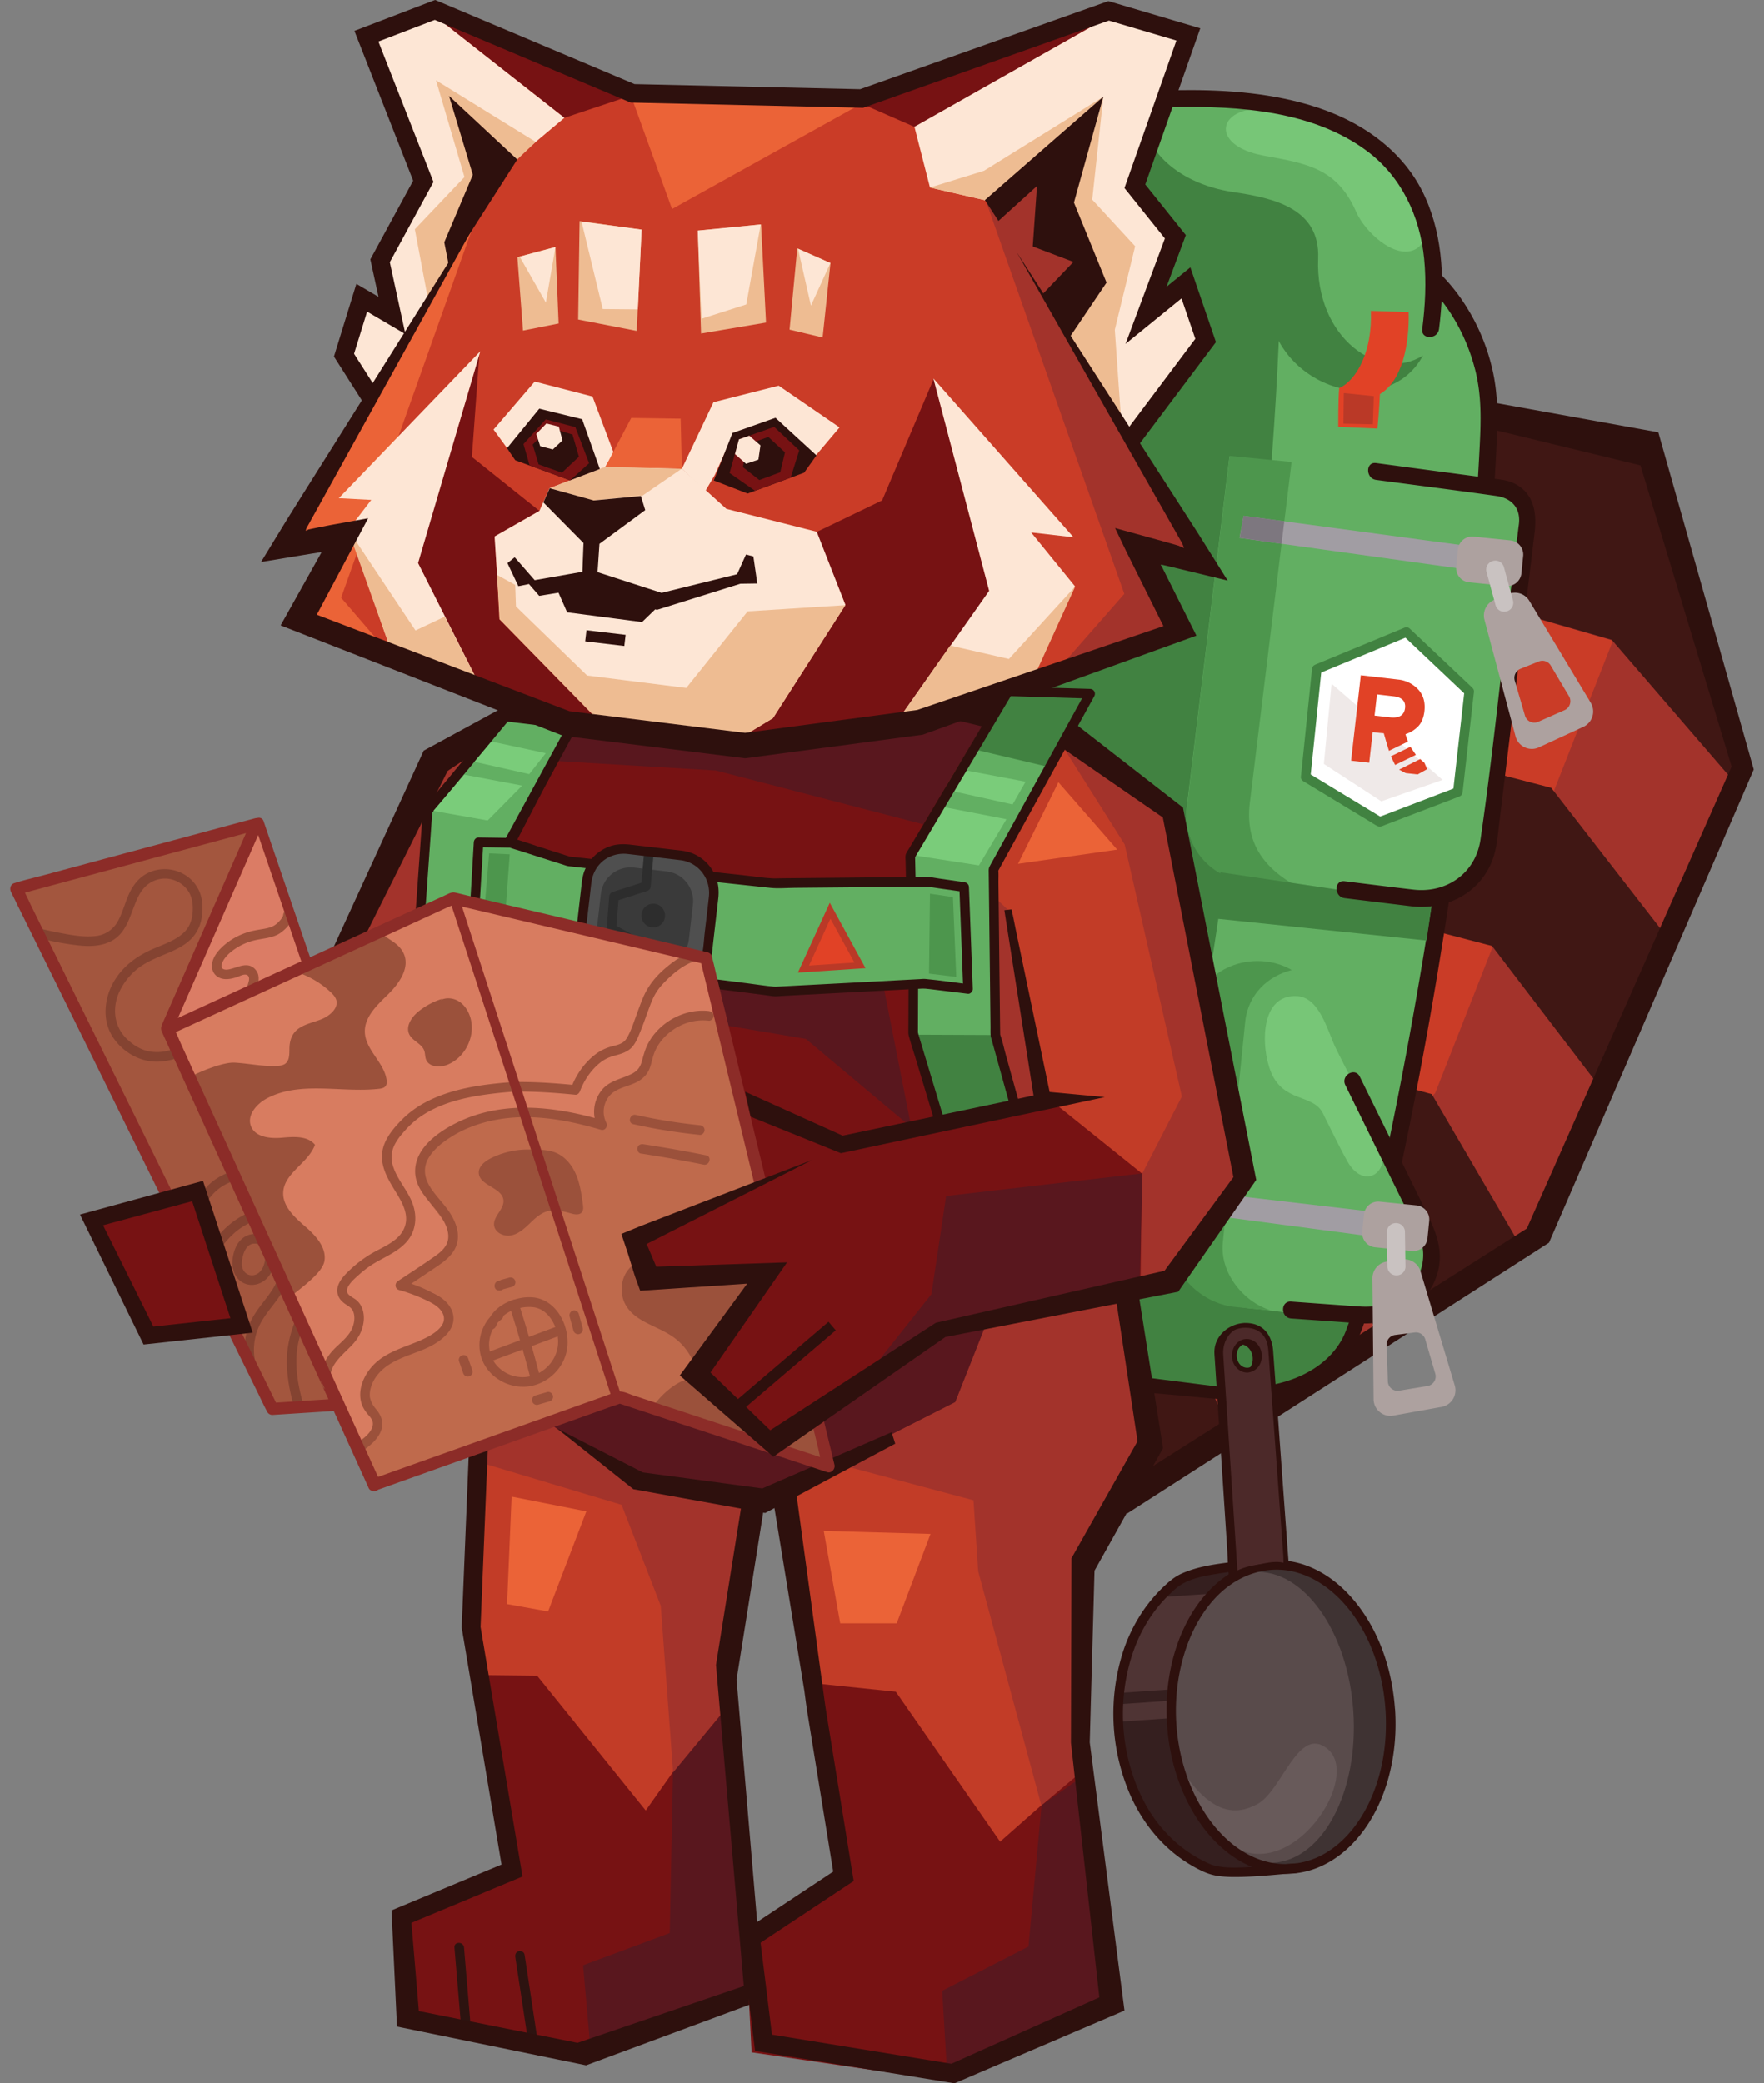 <svg xmlns="http://www.w3.org/2000/svg" width="72" height="85" fill="none"><rect width="100%" height="100%" fill="#808080" stroke="none"/><path fill="#A3332B" fill-rule="evenodd" d="m67.199 18.658 3.915 12.406-8.296 19.172-16.83 11.033-10.531-1.212.276-4.932 4.46.456 8.12-13.002.332-18.021 7.268-8.666L67.2 18.658Z" clip-rule="evenodd"/><path fill="#CA3C27" fill-rule="evenodd" d="M58.574 44.608 43.34 58.355l-7.904-.166.33-3.02 4.656.602 9.783-13.32 3.962-19.69 11.663 3.378-7.256 18.469Z" clip-rule="evenodd"/><path fill="#401714" fill-rule="evenodd" d="m67.227 18.588 3.918 12.653-.325.704-5.037-5.838-11.62-3.348-5.476 1.67 7.353-8.602 11.187 2.761ZM58.438 44.644l3.64 6.226-5.669 3.697-3.313-4.776-7.645-2.484 2.586-4.05 2.156-.867 8.245 2.254ZM48.2 53.876l2.032 4.644-4.486 2.627-2.263-2.897-3.223-2.687 2.787-4.397 5.154 2.71ZM40.03 58.352l-1.336 2.956-3.593-1.001.42-2.814.264-2.48 2.45.606 1.795 2.733ZM63.312 32.141l4.683 6.035-2.62 6.282-4.478-5.863-9.32-2.439-3.012 1.68.32-6.99 3.859-1.444 10.568 2.74Z" clip-rule="evenodd"/><path fill="#2E100D" d="m35.015 59.907 10.634.806 16.668-10.586 8.358-18.853-3.721-12.286-10.752-2.608-7.08 8.285-.641 18.626-8.098 12.737-4.771-.49.078-.768 4.301.442 7.729-12.159.643-18.685 7.563-8.85 11.758 2.122 3.895 13.755-8.356 19.31L46.01 61.75l-11.052-1.073.057-.77Z"/><path fill="#62AF62" d="M30.18 54.325s13.112 2.378 20.87 2.511c2.036.036 3.738-1.02 4.253-3 2.832-10.89 4.908-25.119 5.405-36.512.128-2.947-1.615-6.462-4.823-7.36-5.496-1.54-18.8-3.797-18.8-3.797l-6.906 48.158Z"/><path fill="#418241" d="M21.384 52.61s13.112 2.378 20.871 2.512c2.036.035 4.564-1.047 4.959-3.055 2.26-11.483 4.477-26.63 4.974-38.025.128-2.947-.596-5.063-3.804-5.962-5.496-1.54-20.096-3.629-20.096-3.629L21.383 52.61v.001Z"/><path fill="#2E100D" d="M21.23 53.074c1.607.283 3.216.552 4.825.818 3.576.59 7.155 1.153 10.741 1.67 3.69.53 7.389 1.036 11.102 1.353 1.474.126 3.128.383 4.583.046 1-.232 1.91-.788 2.525-1.619.713-.965.896-2.222 1.175-3.362 1.344-5.51 2.37-11.1 3.182-16.712.81-5.59 1.414-11.216 1.707-16.858.06-1.142.1-2.245-.166-3.367a8.323 8.323 0 0 0-1.347-2.963c-.636-.875-1.452-1.624-2.423-2.107-.629-.312-1.302-.486-1.98-.655-2.974-.746-5.993-1.328-9.001-1.92a869.752 869.752 0 0 0-10.77-2.037c-2.219-.407-4.438-.81-6.658-1.205l-.332-.059c-.165-.03-.392.044-.422.24l-.695 4.809c-.556 3.848-1.113 7.697-1.668 11.546L23.596 34.61l-1.75 12.113c-.281 1.945-.622 3.891-.845 5.844l-.011.083c-.063.434.596.62.66.183l.695-4.808 1.669-11.547 2.011-13.918 1.75-12.114.573-3.96.179-1.241c.028-.194.11-.446.093-.641-.002-.026.008-.057.011-.084l-.421.24c4.875.861 9.743 1.758 14.606 2.69 3.308.634 6.617 1.276 9.905 2.005 1.135.252 2.302.474 3.407.84 2.116.705 3.548 2.696 4.083 4.805.286 1.128.229 2.237.168 3.387-.07 1.336-.16 2.672-.264 4.006-.22 2.805-.508 5.605-.853 8.396a193.328 193.328 0 0 1-2.798 16.76c-.28 1.31-.576 2.615-.892 3.917-.266 1.096-.421 2.387-1.087 3.325-1.164 1.64-3.152 1.563-4.934 1.456-3.429-.206-6.846-.657-10.246-1.123a493.922 493.922 0 0 1-17.587-2.76l-.31-.055c-.431-.075-.616.587-.182.664h.004Z"/><path fill="#62AF62" d="M49.35 8.95c1.648.242 3.543.662 3.462 2.707-.188 4.72 5.466 6.451 5.787.481.159-2.945-1.595-6.537-4.823-7.36C43.49 2.155 44.373 8.22 49.35 8.95Z"/><path fill="#418241" d="M46.81 4.56c-.374 1.272 1.082 2.921 3.53 3.28 1.647.242 3.542.662 3.46 2.707-.13 3.254 2.518 5.087 4.28 3.957-1.52 2.83-6.5 1.262-6.344-2.636.081-2.045-1.088-2.44-2.736-2.68-3.213-.47-4.29-3.482-2.189-4.627V4.56Z"/><path fill="#62AF62" d="m57.852 36.729-7.142-.88a2.62 2.62 0 0 1-2.271-2.92l1.742-14.308 11.115 1.368c.664.082 1.137.69 1.056 1.357l-1.596 13.099a2.611 2.611 0 0 1-2.904 2.283Z"/><path fill="#4D964D" d="m50.771 35.947 2.124.192c-1.488-.83-2.062-1.925-1.882-3.397l1.703-13.893-2.526-.248-1.745 14.354a2.683 2.683 0 0 0 2.326 2.992Z"/><path fill="#62AF62" d="m50.101 53.11 5.35.547c2.013.206 3.49-1.697 2.676-3.448l-4.439-9.551c-1.099-2.365-4.659-1.834-4.918.718l-.945 9.082c-.139 1.368.819 2.503 2.276 2.651Z"/><path fill="#A19DA3" d="m50.59 21.948 11.304 1.571.002-.975-11.138-1.497-.167.901Z"/><path fill="#7D777F" d="m50.599 21.946 1.706.24.114-.919-1.662-.22-.158.9Z"/><path fill="#E14226" d="m54.62 17.417 1.6.07s.082-.87.101-1.407c.915-.54 1.205-2.038 1.173-3.344l-1.542-.05c.067 1.646-.58 2.828-1.292 3.152-.044.425-.04 1.58-.04 1.58Z"/><path fill="#418241" d="m49.623 37.477 8.6.895.222-1.506-8.633-1.278-.189 1.89ZM30.008 53.846c4.38.819 19.814 2.744 19.814 2.744 2.76.262 4.652-.865 5.159-2.424l.116-.305-3.748-.445c-1.553-.102-2.61-.681-3.169-1.503l-.054-7.485-3.679 9.15s-14.226-3.357-14.44.267Z"/><path fill="#2E100D" d="m54.877 36.643 2.692.328c1.351.165 2.68-.419 3.271-1.706.245-.534.283-1.117.353-1.693l.319-2.616.842-6.92c.094-.77.188-1.54.28-2.31.093-.77-.012-1.588-.818-1.995-.33-.167-.734-.182-1.097-.23a2958.612 2958.612 0 0 1-4.553-.607c-.436-.06-.432.629 0 .687 1.637.218 3.277.424 4.912.656.575.081.965.45.923 1.07-.006.089-.022.178-.032.266l-.233 1.914c-.436 3.585-.79 7.191-1.31 10.765-.202 1.384-1.392 2.199-2.74 2.043-.938-.108-1.873-.227-2.809-.342-.436-.053-.432.636 0 .689Z"/><path fill="#ADA19F" d="m62.097 23.387.07-.699a.583.583 0 0 0-.52-.64l-1.506-.152a.582.582 0 0 0-.636.522l-.07.7c-.032.32.2.606.52.639l1.506.153a.582.582 0 0 0 .636-.523ZM61.57 24.233l-.579.239a.691.691 0 0 0-.403.817l1.268 4.754c.11.413.563.627.95.45l1.816-.838a.691.691 0 0 0 .302-.985l-2.506-4.156a.685.685 0 0 0-.848-.281Zm.671 4.964-.417-1.428a.4.4 0 0 1 .233-.482l.75-.3a.395.395 0 0 1 .486.167l.744 1.25a.4.4 0 0 1-.181.57l-1.075.475a.396.396 0 0 1-.54-.252Z"/><path fill="#C9C2C1" d="m61.483 24.946.016-.004a.362.362 0 0 0 .252-.445l-.37-1.358a.36.36 0 0 0-.442-.253l-.016.005a.362.362 0 0 0-.252.444l.37 1.358a.36.36 0 0 0 .442.253Z"/><path fill="#4D964D" d="m47.796 50.438.912-9.006c.2-1.988 2.494-2.74 4.017-1.855-.966.243-1.789.979-1.905 2.133l-.912 9.005c-.119 1.18.794 2.384 1.947 2.751l-1.463-.14c-1.457-.15-2.734-1.521-2.595-2.89l-.001.002Z"/><path fill="#A19DA3" d="m48.72 49.494 9.515 1.256-.33-1.086-9.104-1.062-.08.892Z"/><path fill="#7D777F" d="m48.72 49.494 1.257.146.1-.905-1.29-.159-.067.918Z"/><path fill="#BA3927" d="m54.83 17.287 1.203.027.039-1.15-1.224-.125-.017 1.248Z"/><path fill="#fff" d="m57.503 25.902-3.76 1.455-.454 4.399 3.02 1.83 3.188-1.219.464-4.104-2.458-2.361Z"/><path fill="#418241" d="m57.35 25.599-3.212 1.329-.446.185c-.089.036-.134.093-.143.19l-.154 1.49-.243 2.362-.057.547c-.007.068.042.136.097.17l2.629 1.592c.127.076.252.162.383.232.13.07.24-.006.36-.052l1.644-.628c.448-.17.895-.342 1.344-.514.09-.034.133-.095.144-.19l.38-3.354.074-.654c.004-.03.01-.064.01-.095 0-.094-.059-.142-.119-.198l-1.29-1.219-1.21-1.143c-.182-.173-.46.104-.276.278l2.244 2.122.317.3-.057-.14-.406 3.591c-.02.171-.04.343-.058.514l.144-.19-2.796 1.07c-.131.05-.261.1-.392.148l.15.02-2.643-1.6-.379-.23.097.17c.05-.496.103-.993.154-1.49l.243-2.362c.019-.182.037-.365.057-.547l-.144.19c1.071-.443 2.14-.887 3.212-1.329l.446-.185c.097-.04.167-.13.137-.242-.026-.092-.143-.178-.241-.137v-.001Z"/><path fill="#EFE9E8" d="m54.033 31.168 2.345 1.525 2.502-.875-4.532-3.923-.315 3.273Z"/><path fill="#E14226" d="M57.467 30.255a3.3 3.3 0 0 1-.102-.301c.158-.049.302-.13.427-.236.194-.153.31-.387.345-.701.041-.365-.044-.662-.258-.892a1.292 1.292 0 0 0-.82-.4l-1.518-.175-.396 3.485.739.085.142-1.25.281.032.172.015c.046.164.15.524.213.716l.775-.378Zm-1.266-1.924.68.078c.342.04.496.199.466.476-.034.299-.242.426-.622.382l-.623-.071.099-.865ZM58.142 31.128l-.177-.16-.86.432.267.142.488.054.384-.213-.102-.255ZM57.566 30.47l-.797.386.172.354.848-.412-.223-.328Z"/><path fill="#77C677" d="M51.553 6.348c1.735.321 3.003.48 3.8 2.3.36.821 1.512 1.863 2.31 1.571 1.268-.464-.33-2.943-1.069-3.71-1.123-1.164-3.418-1.93-4.723-2.058-2.207-.216-2.563 1.48-.318 1.896Z"/><path fill="#2E100D" d="M58.733 13.428c.23-1.802.194-3.692-.562-5.374-.887-1.974-2.733-3.184-4.75-3.775-1.763-.517-3.63-.628-5.458-.596-.44.008-.44.696 0 .688 2.631-.045 5.637.157 7.832 1.795 1.406 1.049 2.16 2.663 2.331 4.39.095.956.044 1.92-.078 2.872-.056.438.629.433.685 0Z"/><path fill="#77C677" d="M56.326 46.567c-.044-.433-1.529-3.209-1.824-3.839-.326-.694-.652-2.039-1.565-2.086-1.529-.08-1.478 2.097-1.06 3.107.512 1.24 1.72.888 2.11 1.663.215.429.716 1.467 1.012 1.985.699 1.222 1.85.408 1.327-.83Z"/><path fill="#2E100D" d="M52.699 53.798c.909.064 1.819.127 2.728.194 1.405.104 2.8-.589 3.234-2.012.294-.964-.081-1.782-.493-2.621a6254.84 6254.84 0 0 0-2.669-5.431c-.194-.398-.785-.05-.59.346l2.304 4.69c.281.574.692 1.192.83 1.825.165.755-.139 1.533-.73 2.018-.53.436-1.17.545-1.837.5-.926-.063-1.852-.132-2.779-.199-.44-.031-.438.657 0 .689h.002Z"/><path fill="#ADA19F" d="m58.263 50.523.07-.7a.583.583 0 0 0-.52-.64l-1.506-.152a.582.582 0 0 0-.636.522l-.07.7c-.032.32.2.607.52.64l1.505.152a.582.582 0 0 0 .637-.522ZM57.228 51.389l-.62.086a.688.688 0 0 0-.592.69l.047 4.922c.003.428.389.748.807.672l1.968-.354a.69.69 0 0 0 .536-.88l-1.396-4.652a.687.687 0 0 0-.75-.485v.001Zm-.583 4.975-.05-1.486a.398.398 0 0 1 .347-.409l.8-.101a.396.396 0 0 1 .43.283l.408 1.397a.398.398 0 0 1-.316.505l-1.159.19a.398.398 0 0 1-.46-.379Z"/><path fill="#C9C2C1" d="M56.993 52.038h.017a.36.36 0 0 0 .354-.367l-.021-1.408a.36.36 0 0 0-.365-.356h-.017a.36.36 0 0 0-.354.368l.02 1.407c.004.2.167.36.366.356Z"/><path fill="#351F1F" d="M52.843 76.142c-.76.052-2.873.323-3.555.024-1.417-.621-2.515-1.744-3.159-3.42a8.08 8.08 0 0 1-.513-2.35 8.1 8.1 0 0 1 .154-2.232c.328-1.55 1.063-2.763 2.126-3.64.77-.635 2.995-.741 4-.81"/><path fill="#3F3333" d="M52.663 76.16c2.461-.169 4.269-3.08 4.037-6.503-.233-3.423-2.416-6.061-4.878-5.892-2.461.168-4.269 3.08-4.036 6.503.232 3.423 2.415 6.06 4.877 5.892Z"/><path fill="#594B4B" d="M51.977 76.002c2.022-.139 3.48-2.907 3.259-6.182-.223-3.276-2.042-5.819-4.063-5.68-2.022.138-3.481 2.906-3.26 6.182.223 3.275 2.042 5.818 4.064 5.68Z"/><path fill="#685A5A" d="M54.183 71.355c1.386 1.143-1.342 5.346-3.767 4.034-1.35-.731-1.671-1.483-2.188-3.175 1.239 1.844 2.225 1.864 3.1 1.389 1.01-.548 1.66-3.233 2.855-2.248Z"/><path fill="#4F3434" d="M47.407 65.162c-.774.82-1.318 1.863-1.587 3.136a7.634 7.634 0 0 0-.124.775l2.041-.14c.03-.263.07-.522.123-.774.27-1.273.814-2.317 1.588-3.136l-2.041.14ZM47.836 69.385l-2.205.151.048.711 2.205-.15-.048-.712Z"/><path fill="#2E100D" d="M52.889 76.025c-.544.039-1.085.1-1.629.134-.55.033-1.164.087-1.695-.044a1.551 1.551 0 0 1-.13-.04c-.008-.002-.037-.013-.003 0a9.553 9.553 0 0 1-.186-.085 5.975 5.975 0 0 1-.451-.241 5.337 5.337 0 0 1-.81-.587 5.82 5.82 0 0 1-1.292-1.66c-.81-1.539-1.048-3.395-.713-5.098.15-.76.41-1.499.809-2.165a5.742 5.742 0 0 1 1.005-1.248 3.01 3.01 0 0 1 .34-.289c.46-.313 1.068-.414 1.605-.5.61-.099 1.228-.147 1.845-.187l.356-.024c.25-.016.251-.41 0-.393-.603.041-1.208.079-1.808.154-.643.081-1.303.183-1.899.45-.28.124-.506.315-.728.525-.274.257-.52.541-.743.844a6.62 6.62 0 0 0-1.012 2.109 8.327 8.327 0 0 0 .332 5.442c.579 1.379 1.584 2.538 2.933 3.193.253.124.488.2.767.234.302.037.608.037.911.029.626-.016 1.249-.077 1.87-.132.108-.01.216-.019.323-.026.249-.018.25-.411 0-.394h.002Z"/><path fill="#2E100D" d="M56.548 69.746c.079 1.204-.08 2.438-.556 3.552-.391.914-1.004 1.773-1.864 2.292a3.166 3.166 0 0 1-2.61.316c-.935-.299-1.705-.999-2.251-1.8-1.346-1.972-1.625-4.693-.83-6.932.337-.947.901-1.867 1.72-2.468.736-.54 1.655-.788 2.557-.599.961.202 1.768.826 2.37 1.587.711.9 1.144 2.011 1.35 3.134.055.304.091.61.113.92.017.25.408.252.39 0-.088-1.274-.435-2.541-1.095-3.637-.552-.918-1.338-1.734-2.332-2.16a3.562 3.562 0 0 0-2.913.037c-.965.447-1.7 1.304-2.177 2.24-.57 1.118-.82 2.387-.806 3.636.015 1.298.307 2.603.907 3.757.502.968 1.247 1.857 2.216 2.378.886.476 1.936.597 2.891.26.994-.35 1.78-1.116 2.318-2.01.636-1.056.949-2.295 1.005-3.523.014-.326.01-.652-.011-.978-.017-.252-.408-.252-.392 0v-.002Z"/><path fill="#2E100D" d="M50.508 54.195c-.527.036-.92.554-.879 1.157l.58 8.8c.545-.275 1.534-.36 1.968-.156l-.642-8.775c-.042-.603-.501-1.063-1.027-1.027Zm.15 1.825c-.282.02-.529-.227-.55-.55-.022-.324.188-.602.471-.621.283-.02.53.227.55.55.022.323-.188.602-.47.62v.001Z"/><path fill="#4C2929" d="M50.804 54.12c-.526.037-.92.555-.878 1.157l.579 8.8c.545-.274 1.534-.36 1.968-.155l-.642-8.776c-.041-.603-.5-1.062-1.027-1.027v.001Zm.15 1.826c-.283.02-.53-.227-.551-.55-.021-.324.189-.602.471-.622.283-.02.53.227.551.55.022.324-.189.602-.471.62v.002Z"/><path fill="#2E100D" d="M50.78 53.982c-.65.037-1.242.547-1.214 1.234.004.103.014.207.02.309a13009.252 13009.252 0 0 0 .316 4.835l.175 2.669c.03.443.035.896.088 1.338l.001.02c.005.067.083.13.147.084.32-.228.719-.354 1.098-.442.198-.047.398-.081.6-.09.145-.008.312-.013.447.048.061.028.153-.003.147-.084l-.08-1.08-.182-2.49-.204-2.807-.149-2.035-.027-.376c-.038-.508-.278-.964-.798-1.095a1.425 1.425 0 0 0-.386-.039c-.13.004-.127.2 0 .197.258-.009.525.051.715.237.191.186.255.44.273.695l.025.334.14 1.917.2 2.741.184 2.52.062.851c.01.128-.004.286.03.41.002.006 0 .013 0 .019l.148-.085c-.344-.153-.783-.069-1.134.007-.415.09-.859.227-1.209.476l.147.084-.07-1.064-.163-2.49-.187-2.851-.142-2.186-.034-.509a1 1 0 0 1 .515-.965 1.14 1.14 0 0 1 .499-.142c.125-.007.126-.203 0-.197l.002.002Z"/><path fill="#2E100D" d="M50.93 55.807c-.421.022-.587-.558-.332-.843a.372.372 0 0 1 .47-.081c.171.101.253.31.234.503-.019.194-.161.402-.373.421-.124.01-.125.207 0 .197a.629.629 0 0 0 .55-.494.743.743 0 0 0-.23-.74.555.555 0 0 0-.704-.02c-.212.16-.305.464-.245.732.065.293.321.537.63.522.126-.007.126-.204 0-.197Z"/><path fill="#C23C27" fill-rule="evenodd" d="m44.246 63.959-.1 7.061.699 6.057-10.953-3.48-2.014-12.626-1.182.076-1.098 7.128.566 6.326-9.755-.268-1.165-7.764.424-11.823-1.394-1.54.537-2.553-5.226-4.101-1.356-3.22 5.748-12.05 4.45-3.023 9.085 2.414 7.892-1.588 3.367.607 5.326 3.454 2.785 15.052-3.016 4.211-1.689.338.766 6.258-2.697 5.054Z" clip-rule="evenodd"/><path fill="#771213" d="m19.462 68.343 1.463 7.948-4.585 1.957.394 4.022 7.087 1.484 6.893-2.443-1.043-12.126-3.314 4.684-4.433-5.499-2.462-.028Z"/><path fill="#2D1310" d="m18.55 79.458.22 2.603.031.372c.022.25.413.253.391 0l-.22-2.602-.031-.373c-.022-.25-.413-.252-.391 0ZM21.034 79.85l.441 2.9.062.409c.015.105.147.163.24.137.112-.03.153-.137.137-.242l-.44-2.9-.063-.409c-.015-.105-.147-.163-.24-.137-.112.03-.153.136-.137.241Z"/><path fill="#59171E" fill-rule="evenodd" d="m24.116 83.746-.316-3.563 3.538-1.315.13-6.557 2.094-2.504 1.1 11.42-6.546 2.52Z" clip-rule="evenodd"/><path fill="#A3332B" fill-rule="evenodd" d="m30.541 61.028-5.455-2.383-5.378-1.898-.036 2.944 5.7 1.708 1.598 4.12.505 6.796 2.082-2.52.984-8.767Z" clip-rule="evenodd"/><path fill="#EB6337" fill-rule="evenodd" d="m22.372 65.749 1.561-4.083-3.05-.602-.186 4.384 1.675.301Z" clip-rule="evenodd"/><path fill="#2E100D" d="m31.241 61.147-1.177 7.38 1.11 13.049-7.252 2.689-7.718-1.581-.222-4.74 4.489-1.87-1.626-9.671.49-11.999.767.058-.486 11.917 1.712 10.183-4.534 1.889.304 3.602 6.474 1.294 6.787-2.316-1.135-13.102 1.114-6.974.903.192Z"/><path fill="#771213" fill-rule="evenodd" d="m17.507 53.086 8.355 7.39 5.352.794 7.83-4.22 1.854-4.514-3.104-9.009.527-6.771.453-6.68-14.823-1.329-3.984 5.771.742 6.928-3.202 11.64Z" clip-rule="evenodd"/><path fill="#A3332B" fill-rule="evenodd" d="m17.896 50.161-4.744-3.965 6.176-.667-1.432 4.632Z" clip-rule="evenodd"/><path fill="#59171E" fill-rule="evenodd" d="m25.835 60.394-6.342-4.3 10.015 1.5 11.209-4.68-1.722 4.317-7.568 3.785-5.592-.622ZM20.903 40.367l-.039-1.178 9.802 1.335 5.428-.118 1.1 5.589-4.302-3.606-11.989-2.022ZM23.806 28.964l6.821 1.465 9.771-1.316-2.715 4.519-8.462-2.196-6.6-.392 1.185-2.08Z" clip-rule="evenodd"/><path fill="#EB6337" fill-rule="evenodd" d="m45.599 34.663-4.048.58 1.648-3.329 2.4 2.749ZM37.98 62.587l-1.381 3.646h-2.305l-.672-3.77 4.357.123Z" clip-rule="evenodd"/><path fill="#771213" d="m44.158 72.196 1.038 9.84-6.717 2.84-7.801-1.14-.22-4.317 4.152-3.022-1.465-7.727 3.418.353 4.258 6.118 3.337-2.945Z"/><path fill="#A3332B" fill-rule="evenodd" d="m43.994 72.417.062-8.737 2.634-4.716-.779-6.125-5.63 1.105-1.29 3.263-4.915 2.497 5.657 1.51.192 2.895 2.578 9.551 1.49-1.243Z" clip-rule="evenodd"/><path fill="#59171E" fill-rule="evenodd" d="m38.666 84.719 6.554-3.337-.968-8.95-1.74 1.224-.534 5.763-3.522 1.806.21 3.494Z" clip-rule="evenodd"/><path fill="#A3332B" fill-rule="evenodd" d="m14.07 39.444 5.727 4.305 1.106-2.577-.995-5.476 2.128-7.072-4.413 2.812-3.554 8.008ZM39.452 42.428l.945 2.933 2.16-.315-1.197-7.72-1.79-1.689-.118 6.791Z" clip-rule="evenodd"/><path fill="#2E100D" d="m18.124 50.959-5.208-4.247-1.456-3.367 5.836-12.72 4.608-2.507.422.644-4.054 2.691-5.965 11.916 1.238 2.862 5.063 4.128-.484.6ZM46.477 52.831l.992 6.259-2.796 4.995-.195 7.004 1.418 10.942L38.958 85l-8.138-1.322-.596-4.81 3.784-2.506-.58-3.572-.31-1.907-.155-.954c-.054-.317-.09-.637-.134-.955l-1.257-7.675.926-.402 1.09 7.99c.046.318.081.636.135.954l.154.951.31 1.905.657 4.049-3.8 2.518.465 3.748 7.322 1.19 6.04-2.71-1.16-10.387.022-7.528 2.696-4.772-.875-5.773.925-.2h-.002Z"/><path fill="#2E100D" d="m20.461 35.518.72 6.002L18.14 53.01l3.178 3.416-.698.657-3.54-3.805 3.13-11.827-.74-6.168 3.236-4.09-2.245 4.324ZM26.235 60.077l4.88.653 5.275-2.293.15.468-5.307 2.827-5.38-.97-3.114-2.476 3.496 1.79Z"/><path fill="#62AF62" d="m23.239 29.642-3.827 7.014.82 4.986-1.002 3.964-2.37-3.873.685-8.688 3.11-3.99 2.584.587Z"/><path fill="#2E100D" d="M23.225 29.465 22.3 31.16l-1.771 3.246c-.37.679-.753 1.353-1.112 2.037-.088.168 0 .425.03.604l.259 1.57.484 2.943.008.054v-.104l-.355 1.408-.568 2.246-.13.52.357-.048-.832-1.457-1.328-2.325-.307-.537.026.1.199-2.817c.105-1.496.21-2.991.317-4.488l.072-1.029-.058.139 1.08-1.302c.571-.69 1.142-1.377 1.712-2.067l.397-.478-.138.058 2.405.285.348.041c.104.013.195-.1.195-.197 0-.116-.09-.183-.195-.196l-2.3-.272c-.137-.016-.274-.038-.41-.049a.236.236 0 0 0-.208.085c-.177.2-.342.413-.513.62-.62.745-1.238 1.493-1.857 2.239l-.67.808c-.04.048-.082.095-.12.144-.05.063-.058.122-.064.196l-.12 1.706-.21 2.97-.19 2.69-.052.754c-.009.12-.017.203.045.311l1.131 1.98 1.235 2.162.072.126c.083.144.316.117.358-.047l.41-1.627.581-2.299c.034-.13.079-.252.057-.386-.033-.212-.07-.423-.105-.634-.136-.836-.274-1.67-.411-2.506l-.191-1.16c-.034-.206-.059-.417-.103-.622l-.005-.03-.02.152 1.297-2.374a7818.238 7818.238 0 0 0 2.53-4.64c.122-.221-.216-.42-.337-.198Z"/><path fill="#4D964D" d="m20.191 41.574-.928 3.685-2.198-3.878 3.126.193Z"/><path fill="#7ACC7A" fill-rule="evenodd" d="m22.277 30.73-.674.854-2.238-.504.698-.826 2.214.476ZM21.313 32.052l-1.407 1.422-2.218-.39 1.262-1.478 2.363.446Z" clip-rule="evenodd"/><path fill="#CA3C27" fill-rule="evenodd" d="m42.449 27.927-5.344 1.652-6.284.898-7.647-1.082-11.078-3.98 1.687-3.494-2.256.346 3.36-5.988-.925-2.068.578-1.948 1.627 1.007-.745-2.883 1.856-3.05-2.112-5.875 2.6-1.087 8.178 3.497 9.566.097L45.27.412l3.24.965-2.2 6.224 1.657 2-1.223 3.22 1.685-1.3.788 2.433-3.11 3.954 3.087 5.197-2.737-.925 1.779 3.567-5.787 2.18Z" clip-rule="evenodd"/><path fill="#EB6337" fill-rule="evenodd" d="m19.259 9.375-7.61 12.707 2.379-.261-1.898 3.635 3.89 1.367-2.095-2.434L19.26 9.375Z" clip-rule="evenodd"/><path fill="#771213" fill-rule="evenodd" d="m38.11 15.453 2.27 8.665-3.75 5.409-5.8.924-.846-.21 1.566-.942 2.954-4.622-1.193-2.962 2.694-1.298 2.106-4.964ZM19.566 14.474l-2.52 8.495 2.586 5.117L23 29.529l1.695.135-4.309-4.397-.19-3.375 1.823-1.046-2.757-2.203.304-4.169Z" clip-rule="evenodd"/><path fill="#FDE6D5" fill-rule="evenodd" d="m27.84 19.128 1.807 1.634 3.69.934 1.168 2.98-2.957 4.62-1.46.871-5.444-.618-4.236-4.307-.22-3.354 1.83-1.043.41-.92 2.303-.898 3.109.101ZM40.373 24.106l-3.815 5.404 1.015-.042 4.46-1.529 1.84-4.021-1.786-2.194 1.73.198-5.72-6.479 2.276 8.663ZM17.067 22.975l2.65 5.258-3.694-1.522-1.784-5.117.916-1.197-1.325-.07 5.776-5.994-2.54 8.642Z" clip-rule="evenodd"/><path fill="#EEBC92" fill-rule="evenodd" d="m28.011 28.068 2.506-3.125 3.99-.252-2.96 4.612-1.544.94-5.378-.646-4.237-4.33-.094-1.806.736.402.03.88 2.904 2.818 4.047.507ZM36.517 29.571l2.266-3.232 2.396.547 2.706-2.957-1.745 3.833-4.676 1.727-.947.082ZM19.675 28.143l-1.519-2.984-1.196.564-2.77-4.149 1.855 5.199 3.63 1.37ZM28.615 13.61l-.135-4.196 2.584-.254.203 4.003-2.652.447ZM33.897 10.735l-1.356-.6-.315 3.316 1.35.321.321-3.037Z" clip-rule="evenodd"/><path fill="#EB6337" fill-rule="evenodd" d="m27.429 8.531 7.994-4.441-9.696-.26L27.43 8.53Z" clip-rule="evenodd"/><path fill="#FDE6D5" fill-rule="evenodd" d="m31.05 9.16-2.57.25.153 3.597 1.827-.583.59-3.264ZM33.893 10.734l-1.32-.583.526 2.322.794-1.739Z" clip-rule="evenodd"/><path fill="#EEBC92" fill-rule="evenodd" d="m25.988 13.503.2-4.132-2.53-.348-.059 4.016 2.39.464ZM21.118 10.495l1.554-.414.13 3.12-1.454.289-.23-2.995Z" clip-rule="evenodd"/><path fill="#FDE6D5" fill-rule="evenodd" d="m23.738 9.046 2.451.325-.155 3.253-1.431-.013-.865-3.565ZM21.211 10.472l1.462-.391-.392 2.267-1.07-1.876Z" clip-rule="evenodd"/><path fill="#A3332B" fill-rule="evenodd" d="m40.757 8.96 1.615-1.461-.183 2.54 1.692.634-1.298 1.379 6.573 10.881-2.71-.682 1.79 3.578-5.338 1.81 2.991-3.409-5.657-16.053.525.783Z" clip-rule="evenodd"/><path fill="#FDE6D5" fill-rule="evenodd" d="m23.582 17.092.68 2.116.444-.16.343-.568-.864-2.301-2.358-.609-1.681 1.957.63.863 1.233-1.684 1.573.386Z" clip-rule="evenodd"/><path fill="#EB6337" fill-rule="evenodd" d="m27.832 19.117-.05-2.034-2.017-.03-1.064 2.016 3.131.048Z" clip-rule="evenodd"/><path fill="#FDE6D5" fill-rule="evenodd" d="m29.939 17.69-.765 1.692-.384.653-.957-.91 1.289-2.713 2.661-.675 2.484 1.703-.966 1.142-1.414-1.237-1.948.345Z" clip-rule="evenodd"/><path fill="#EEBC92" fill-rule="evenodd" d="m24.192 20.424 2.03-.2 1.604-1.099-3.127-.072-2.255.86 1.748.51Z" clip-rule="evenodd"/><path fill="#FDE6D5" fill-rule="evenodd" d="m37.957 7.651-.647-2.526L45.434.588l3.032.949-2.354 6.052 1.906 1.998-1.314 3.431 1.679-1.443.86 2.455-2.95 3.885-2.715-4.113 1.45-2.243-1.462-3.269 1.423-4.276-4.784 4.156-2.248-.519Z" clip-rule="evenodd"/><path fill="#EEBC92" fill-rule="evenodd" d="m45.03 3.95-4.809 4.225-2.27-.519 2.211-.685L45.03 3.95Zm.74 13.344-2.56-4.312L45 11.515l-1.24-3.168 1.274-4.399-.455 4.2 1.752 1.9-.83 3.409.269 3.838-.001-.001Z" clip-rule="evenodd"/><path fill="#771213" fill-rule="evenodd" d="M37.32 5.177 35.04 4.18 45.524.537l-8.204 4.64ZM23.037 4.811l2.627-.878L17.46.436l5.577 4.375Z" clip-rule="evenodd"/><path fill="#FDE6D5" fill-rule="evenodd" d="m17.578.519-2.621.962 2.286 5.94-1.727 3.222.722 2.464-1.5-.938-.757 2.314 1.167 1.728 3.276-5.48 2.489-4.14 2.124-1.78L17.577.52Z" clip-rule="evenodd"/><path fill="#EEBC92" fill-rule="evenodd" d="m17.465 12.17 3.396-5.424 1.007-.953-4.07-2.513 1.161 3.946-2.026 2.13.532 2.815Z" clip-rule="evenodd"/><path fill="#2E100D" fill-rule="evenodd" d="m40.2 8.166 4.834-4.222-1.2 4.323 1.33 3.265-1.545 2.29-1.053-1.831 1.246-1.303-1.66-.63.173-2.466-1.573 1.425-.552-.851ZM21.114 6.511l-2.785-2.595.971 3.218-1.165 2.753.191.976 2.788-4.352ZM23.266 19.6l-2.233-.82-.338-.492 1.317-1.612 1.75.43.722 2.03-1.218.464Z" clip-rule="evenodd"/><path fill="#771213" fill-rule="evenodd" d="m22.279 17.112 1.206.316.56 1.473-.773.699-1.654-.61-.25-.87.91-1.008Z" clip-rule="evenodd"/><path fill="#2E100D" fill-rule="evenodd" d="m22.43 17.448.938.283.263.905-.696.651-.95-.338-.242-.809.687-.692Z" clip-rule="evenodd"/><path fill="#FDE6D5" fill-rule="evenodd" d="m22.303 17.28.505.127.152.562-.395.37-.516-.135-.16-.498.414-.425Z" clip-rule="evenodd"/><path fill="#2E100D" fill-rule="evenodd" d="m47.403 23.084 1.429 2.85-11.166 4.04-7.252.963-7.423-.914-11.536-4.506 1.67-2.983v-.005l-.05.005-.109.017-.23.036-.427.07-1.653.273 1.042-1.705.59-.943 1.115-1.772 2.23-3.546 4.46-7.091L16.03 15.2l-2.03 3.665-1.015 1.832-.255.458-.127.23-.063.113-.016.029c-.005.009-.013.021-.01.02l-.005.01a.29.29 0 0 0-.024.098.486.486 0 0 0 .09-.042l.01-.008.204-.043.109-.022.167-.034.435-.085 1.528-.275-2.096 3.934 10.309 3.936 7.17.884 7.024-.933 10.051-3.421-1.53-3.074-.444-.927 1.377.379.668.184.388.11.165.049.02.01.053.024c.039.017.087.037.144.058a1.86 1.86 0 0 0-.058-.147l-.023-.05-.006-.012-.003-.007-.002-.003-.006-.012-.058-.1-.23-.406-.921-1.62-1.842-3.238-3.683-6.478 4.04 6.26 2.019 3.13 1.01 1.566.252.39.166.262.22.35.906 1.444-2.39-.579-.176-.04-.087-.02-.04-.008h-.003a.08.08 0 0 0-.025.004c-.013.003-.016.01-.01.018.011.012.02.02.027.023l-.002-.003Z" clip-rule="evenodd"/><path fill="#2E100D" d="m45.877 17.698 2.91-3.873-.564-1.648-2.283 1.855 1.605-4.3-1.65-2.058 2.12-6.017L45.26.842l-10.032 3.56-9.485-.214L17.748.814l-2.302.884 2.248 5.728-1.782 3.274.637 2.934-1.564-.918-.532 1.72 1.03 1.616-.634.408-1.217-1.911.915-2.965.903.529-.333-1.528 1.748-3.21-2.398-6.112L17.762 0l8.14 3.435 9.205.207L45.239.047l3.75 1.11-2.244 6.372L48.4 9.595l-.786 2.105.971-.79 1.044 3.05-3.151 4.193-.6-.455ZM23.939 25.714l-.053.454 1.597.188.053-.454-1.597-.188Z"/><path fill="#2E100D" fill-rule="evenodd" d="m24.232 20.42 1.927-.182.177.576-1.868 1.375-.078 1.155 2.613.845 3.082-.759.364-.805.301.078.16 1.104-.69.01-3.407 1.066-2.768-.904-2.036.332-.418-.482-.433.087-.445-.94.296-.238.816.933 1.947-.341.045-1.174-1.639-1.656.26-.58 1.794.5Z" clip-rule="evenodd"/><path fill="#2E100D" d="m33.325 18.581-1.673-1.534-1.756.621-.761 1.937 1.38.533 2.306-.85.504-.707Z"/><path fill="#771213" d="m30.164 17.926 1.435-.507 1.022.957-.348 1.112-1.456.537-1.038-.726.385-1.373Z"/><path fill="#2E100D" d="m32.04 18.457-.194.814-.853.316-.671-.527.162-.917.878-.314.677.628Z"/><path fill="#FDE6D5" d="m30.956 18.754-.506.17-.451-.398.163-.599.422-.149.455.394-.083.582Z"/><path fill="#2E100D" d="m22.715 23.996 1.774-.34 2.66.815-.943.91-3.057-.398-.434-.987Z"/><path fill="#62AF62" d="m44.331 28.555-3.78 6.757.039 7.222.662 2.6-2.905.569-1.076-3.64-.118-7.3 4.057-6.534 3.121.326Z"/><path fill="#62AF62" d="m39.223 36.24-1.98-.34-5.414.183-8.551-.923-2.49-.81-1.206.033-.246 3.882 1.031.048 2.359 1.004 8.87 1.085 6.17-.393 1.743.315-.286-4.083Z"/><path fill="#2E100D" d="m39.405 35.999-1.062-.154c-.186-.026-.374-.07-.563-.068l-1.933.017c-.941.01-1.883.018-2.825.027l-1.055.01c-.149 0-.3.01-.449.004-.366-.018-.735-.08-1.1-.118l-2.581-.277c-.929-.099-1.86-.2-2.788-.298l-1.723-.185c-.035-.004-.076-.013-.11-.012.047-.002.062.014.017-.004-.045-.018-.096-.03-.144-.046l-1.216-.39c-.318-.102-.637-.222-.96-.306-.094-.025-.2-.015-.296-.016l-.687-.01-.394-.006c-.11-.002-.19.092-.196.197l-.2 3.389-.028.476c-.007.11.095.191.195.197l1.068.06-.099-.027 1.96.86c.164.071.347.184.525.208l.411.052 2.014.256 2.768.35 2.479.314.818.105c.12.014.243.04.363.046.098.005.198-.01.296-.014l.93-.05c.907-.046 1.813-.094 2.72-.142l2.03-.106c.124-.007.227.001.352.017l1.273.155.294.037c.098.012.2-.1.196-.197l-.137-3.647-.02-.515c-.01-.252-.4-.253-.391 0 .046 1.217.09 2.432.137 3.648l.02.514.195-.197c-.577-.07-1.154-.157-1.733-.211-.08-.008-.16.003-.24.007l-.71.037-2.267.12-2.187.114-.627.033c-.052.002-.103.008-.155.002-.35-.03-.7-.088-1.049-.132l-2.079-.264-2.421-.306-2.11-.268-1.134-.143-.054-.007.099.026-1.396-.612-.804-.353-.165-.073c-.083-.035-.172-.032-.261-.037l-.91-.051.195.196.2-3.388.029-.477-.196.197 1.09.016c.066 0 .134.007.198.003.05-.003-.07-.023-.003.003.12.047.249.08.372.119l1.311.42.512.163c.066.022.13.045.2.054.417.05.835.09 1.253.135l2.64.283 2.753.295 1.588.17c.32.034.655.002.977-.001l2.699-.025 2.366-.021.28-.003c.023 0 .047.002.07 0 .05-.006-.053-.011-.027-.006.379.062.76.11 1.14.165l.345.05c.104.015.21-.025.24-.138.026-.092-.031-.227-.137-.241l.004-.005Z"/><path fill="#4F4F4F" d="m25.072 39.932 2.198.257a1.504 1.504 0 0 0 1.666-1.325l.266-2.293a1.508 1.508 0 0 0-1.318-1.675l-2.198-.258a1.504 1.504 0 0 0-1.666 1.325l-.266 2.294a1.508 1.508 0 0 0 1.318 1.675Z"/><path fill="#3A3A3A" d="m25.431 39.232 1.34.157a1.218 1.218 0 0 0 1.349-1.073l.163-1.407c.078-.67-.4-1.278-1.067-1.356l-1.34-.157a1.218 1.218 0 0 0-1.35 1.073l-.162 1.407c-.078.67.4 1.278 1.067 1.356Z"/><path fill="#2D2D2D" d="m26.285 34.853-.118 1.309.144-.19-1.302.419a.204.204 0 0 0-.143.19l-.104 1.308c-.005.066.04.14.097.17l1.314.707-.096-.17c-.044.48-.088.96-.13 1.44-.01.105.096.196.195.196.113 0 .186-.09.196-.197l.13-1.439c.006-.065-.041-.14-.097-.17l-1.314-.707.096.17.104-1.308-.144.19 1.302-.42c.089-.028.136-.099.144-.19l.117-1.308c.01-.106-.097-.196-.196-.196-.113 0-.185.09-.195.196Z"/><path fill="#2D2D2D" d="M26.662 37.837a.482.482 0 0 0 .482-.483.482.482 0 0 0-.482-.484.482.482 0 0 0-.48.484c0 .267.215.483.48.483Z"/><path fill="#2E100D" d="m25.002 40.135 1.503.176c.223.026.445.053.668.078a1.7 1.7 0 0 0 1.1-.246c.408-.258.701-.688.774-1.168.029-.183.045-.37.066-.553l.203-1.753c.039-.33.008-.65-.126-.957a1.711 1.711 0 0 0-1.028-.933c-.21-.07-.438-.084-.657-.11l-.937-.11-.831-.097c-.303-.035-.603-.028-.892.085-.45.176-.807.525-.986.978-.088.223-.108.46-.136.696l-.21 1.823c-.03.25-.05.49 0 .742.091.464.391.878.793 1.12.214.128.448.197.695.229.104.013.195-.1.195-.197 0-.117-.09-.183-.195-.197a1.32 1.32 0 0 1-.977-.68c-.146-.27-.174-.561-.14-.861l.19-1.636c.023-.193.041-.386.068-.578.047-.349.225-.672.505-.887a1.36 1.36 0 0 1 .984-.256c.193.021.386.045.578.067.524.061 1.047.12 1.57.184.736.092 1.235.754 1.156 1.488-.053.49-.113.978-.17 1.466-.057.49-.047 1.064-.37 1.467a1.32 1.32 0 0 1-1.093.492c-.165-.008-.33-.036-.493-.054l-1.68-.197-.128-.015c-.105-.012-.196.1-.196.197 0 .117.09.184.196.197Z"/><path fill="#4D964D" d="m38.895 36.6.136 3.258-1.112-.136.039-3.26.937.138Z"/><path fill="#BA3927" d="m35.326 39.5-1.458-2.669-1.302 2.852 2.76-.182Z"/><path fill="#E14226" d="m34.874 39.272-.979-1.792-.874 1.915 1.853-.123Z"/><path fill="#4D964D" d="m20.806 34.855-.215 2.906-.867-.055.242-2.89.84.04Z"/><path fill="#418241" d="m40.628 42.23.84 2.895-3.113.59-1.053-3.498 3.326.014Z"/><path fill="#7ACC7A" fill-rule="evenodd" d="m41.078 33.424-1.123 1.883-2.664-.412 1.12-1.989 2.667.518ZM41.86 31.893l-.53.928-2.45-.543.52-.85 2.46.465Z" clip-rule="evenodd"/><path fill="#418241" fill-rule="evenodd" d="m44.53 28.249-1.648 3.062-3.112-.736 1.278-2.19 3.482-.136Z" clip-rule="evenodd"/><path fill="#2E100D" d="m37.37 35.863-.021-.944-.026.1 1.355-2.28 2.145-3.607.493-.83-.169.097 2.937.089.409.012-.17-.296-.468.851-1.091 1.984-1.25 2.272-.925 1.681c-.066.118-.133.235-.196.355-.046.088-.038.169-.037.265l.02 1.732.03 2.571.022 1.99c0 .11-.004.222.004.332.004.064.027.126.043.187l.114.408.612 2.208.045.162c.068.244.445.14.378-.104l-.56-2.02c-.08-.286-.142-.586-.241-.866-.018-.05.005.014 0 .023.005-.01 0-.031 0-.042 0-.074-.002-.147-.003-.221l-.025-2.126-.031-2.773-.012-1.047c-.002-.175.01-.358-.006-.533v-.024l-.026.1 1.331-2.42 2.123-3.858.49-.888a.199.199 0 0 0-.17-.296l-2.937-.088-.409-.012a.198.198 0 0 0-.169.098l-.494.83c-.38.64-.76 1.28-1.142 1.92l-1.282 2.155-.914 1.538c-.053.09-.114.177-.16.27-.048.093-.026.225-.024.328l.012.596.003.121c.006.253.397.254.392 0ZM38.514 45.611l-.684-2.267-.343-1.135c-.005-.018-.011-.074-.026-.086-.017-.014-.006.063.006.042.006-.012 0-.043 0-.057l.002-.583.005-1.341c0-.253-.39-.254-.391 0l-.004 1.152c0 .23-.002.457-.003.686 0 .079-.005.155.015.231.088.332.199.658.298.986l.463 1.538.284.94c.073.242.45.14.377-.103l.001-.002Z"/><path fill="#2E100D" d="m42.213 44.88-1.219-7.745.292-.033 1.599 7.663-.672.115Z"/><path fill="#A3332B" fill-rule="evenodd" d="m46.62 47.886-.117 4.45 1.349-.124 3.321-4.166-3.247-14.835-4.477-2.644 2.455 3.887 2.334 10.285-1.618 3.147Z" clip-rule="evenodd"/><path fill="#A3563E" d="m13.911 57.368-2.762.247L.768 36.235l9.606-2.612-3.391 8.209 6.928 15.536Z"/><path fill="#844331" d="M8.655 52.06c.01-.279.097-.604.218-.853.145-.296.303-.511.526-.736.223-.225.4-.36.673-.51a1.964 1.964 0 0 1 .61-.223l.043-.007c.036-.006-.038.002.02-.002.058-.004.111-.01.167-.008.028 0 .054.002.081.004.014 0 .027.003.04.004-.061-.006 0 0 .012.003.051.01.099.023.148.039.062.02-.009-.009.034.014.025.014.052.026.076.041.02.012.038.026.057.038-.025-.017 0 0 .024.022a.716.716 0 0 1 .053.055c.01.01.017.02.026.03.02.024-.02-.033.01.013.029.047.057.096.083.147.021.045-.015-.04.004.008l.015.043a1.483 1.483 0 0 1 .076.54 3.13 3.13 0 0 1-.064.575c-.089.449-.211.919-.453 1.301-.258.408-.598.758-.831 1.184-.304.556-.38 1.163-.28 1.786.016.105.146.163.24.138.111-.03.153-.137.137-.242a2.31 2.31 0 0 1 .268-1.53c.22-.388.526-.714.771-1.086.275-.415.417-.921.517-1.405.08-.39.124-.8.044-1.192-.116-.562-.556-.933-1.129-.923-.6.01-1.172.34-1.609.731-.494.443-.875 1.054-.972 1.72a2.717 2.717 0 0 0-.027.283c-.01.252.381.252.391 0l.001-.001Z"/><path fill="#844331" d="M9.903 51.309c.01-.05.022-.1.038-.149l.024-.067c.003-.01.02-.043 0-.002a.964.964 0 0 1 .077-.143c.009-.012.048-.058.01-.017l.04-.047.039-.038.021-.02c.013-.012.01-.02-.012.009.02-.026.065-.044.092-.058l.02-.01c.025-.013-.019.012-.018.008 0-.005.04-.015.044-.016a.334.334 0 0 1 .045-.012c.007 0 .014-.003.02-.004.044-.01-.008.007-.012.001.005.006.079-.003.09-.002.01 0 .063.006.024.001-.04-.005.018.004.028.007.015.004.03.008.043.013.009.003.059.023.024.008-.036-.015.014.008.022.012a.61.61 0 0 1 .044.025l.023.015c-.03-.02.013.012.02.018.026.022.047.049.07.074.017.019-.028-.042-.007-.008l.012.018c.01.014.019.029.027.043l.024.047c.003.005.009.015.01.021-.008-.045-.008-.02-.002-.003.012.036.023.071.031.108l.01.052a5.352 5.352 0 0 0 .002.035c.002.04.002.082 0 .122 0 .01-.01.091-.002.04l-.014.08c-.01.046-.021.092-.036.137-.006.02-.012.038-.02.056 0 .002-.019.047-.005.017l-.01.022a.99.99 0 0 1-.092.151c.028-.04-.002.002-.015.017-.024.025-.05.048-.076.073-.021.02.035-.024-.005.003l-.046.03-.047.025c-.042.021.028-.008 0 0-.033.011-.064.022-.098.03l-.02.004c-.03.008.02-.004.023-.003-.01-.004-.04.004-.05.004-.029.001-.058-.001-.087-.003-.037-.002.042.009.018.003a.21.21 0 0 0-.023-.004l-.038-.009-.043-.013c-.053-.017.032.018-.011-.004-.03-.016-.057-.034-.084-.05-.028-.017.017.01.015.012l-.023-.02a.733.733 0 0 1-.062-.061c.024.025-.015-.023-.021-.032a.442.442 0 0 1-.027-.047l-.01-.02c-.016-.032-.01-.007.003.006-.022-.021-.03-.088-.037-.118a1.546 1.546 0 0 1-.006-.03c-.003-.02-.02-.038 0 .002-.007-.015-.003-.05-.004-.066-.002-.047 0-.093.003-.14 0-.004.007-.052.002-.02-.004.031.002-.012.004-.02l.02-.093c.024-.1-.031-.219-.137-.242-.106-.024-.214.03-.24.137-.097.398-.03.845.326 1.092.3.208.7.157.973-.07.33-.27.456-.782.369-1.189a.853.853 0 0 0-.761-.686.787.787 0 0 0-.564.206c-.187.163-.293.408-.343.647-.021.1.03.218.137.242.098.023.218-.03.24-.137Z"/><path fill="#844331" d="M7.997 50.62c.023-.507.131-1.017.378-1.457.2-.356.471-.642.828-.832.157-.084.318-.142.515-.181.155-.03.352-.041.544-.024.061.006.063.006.107.014a2.411 2.411 0 0 1 .444.122c.164.063.37.179.533.299.846.616 1.298 1.763 1.386 2.795.039.46-.007.874-.152 1.31-.121.365-.291.686-.453 1.056a4.774 4.774 0 0 0-.384 1.312c-.077.609-.009 1.227.122 1.824a9.7 9.7 0 0 0 .148.574c.07.243.448.14.377-.104-.19-.657-.324-1.337-.282-2.024.014-.243.053-.474.117-.713a4.02 4.02 0 0 1 .153-.461l.026-.068.024-.058c.162-.384.357-.754.498-1.148.16-.447.23-.92.203-1.393-.065-1.137-.524-2.377-1.421-3.114-.685-.562-1.627-.81-2.47-.467-.93.38-1.454 1.303-1.59 2.27-.021.155-.036.31-.044.466-.011.253.38.253.391 0l.002.001ZM1.527 38.26c.527.134 1.063.238 1.604.303.446.054.913.059 1.33-.127.777-.345.855-1.218 1.204-1.891.18-.35.46-.6.85-.679.392-.08.798.063 1.07.36.265.29.31.666.276 1.044-.023.263-.12.521-.285.704-.345.386-.905.553-1.376.763-.655.292-1.223.723-1.579 1.363-.356.64-.449 1.49-.049 2.156.36.599 1.04 1.033 1.738 1.061.602.026 1.169-.223 1.722-.43.481-.178 1.012-.36 1.485-.15.13.058.25.14.357.237.187.168.465-.11.276-.278-.23-.206-.501-.366-.807-.418-.285-.05-.57-.02-.85.048-.566.14-1.087.425-1.659.55a1.81 1.81 0 0 1-.802.01c-.331-.078-.617-.268-.86-.504-.519-.506-.6-1.265-.299-1.913.173-.373.437-.705.76-.958.224-.175.483-.306.742-.423.497-.224 1.062-.395 1.449-.802.198-.209.333-.47.392-.752.076-.372.076-.802-.073-1.155-.356-.836-1.384-1.16-2.168-.728-.357.197-.587.535-.744.904-.145.343-.238.711-.422 1.036a1.164 1.164 0 0 1-.926.6c-.483.052-.984-.044-1.458-.134-.266-.05-.53-.11-.793-.176-.244-.062-.348.316-.103.38l-.002-.002Z"/><path fill="#DB7C65" d="m12.565 39.253-5.807 2.75 3.874-8.422 1.933 5.672Z"/><path fill="#BF6A4C" d="m15.29 60.596 9.977-3.48 8.603 2.67-4.992-20.657-10.26-2.483-11.71 5.346 8.382 18.604Z"/><path fill="#D87C60" d="M29.086 41.322c-.383.042-1.183.135-1.702.483-.314.21-.624.502-.833.823-.174.265-.207.722-.397.943-.308.355-.847.435-1.19.824-.405.458-.467.871-.596 1.426-.745-.241-1.867-.347-2.698-.437-1.193-.128-2.497.004-3.47.789-.825.664-1.297 1.742-.76 2.72.285.522.99 1.106.966 1.722-.034.872-1.419 1.303-1.935 1.862.56-.027 1.24.163 1.614.585.546.616.202 1.018-.306 1.425-1.043.838-3.373 1.307-2.492 3.097.181.37.325.33.112.756-.165.33-.492.614-.654.947-.338-.846-.675-1.692-.989-2.572-.386-1.08-1.084-1.864-1.631-2.876-.756-1.397-1.104-2.895-1.753-4.33-.706-1.564-1.438-3.118-2.154-4.671a13.682 13.682 0 0 1-.694-1.804c-.11-.373-.378-.855-.402-1.225 1.915-1.042 4.016-1.709 6.006-2.625 1.132-.522 2.225-1.124 3.363-1.625.695-.305 1.482-.594 2.125-.96.815.609 2.17.623 3.129.897 1.167.334 2.311.581 3.503.81 1.2.228 2.58.383 3.7.828.057.755.08 1.544.138 2.186v.002Z"/><path fill="#8C2C28" d="m13.606 57.08-2.173.139a30.53 30.53 0 0 1-.312.02l.21.121-.28-.57-.76-1.543-1.125-2.281-1.377-2.794-1.502-3.048-1.517-3.078a3907.656 3907.656 0 0 1-2.613-5.302L1.297 37c-.135-.275-.258-.56-.408-.827-.007-.012-.012-.024-.017-.035l-.146.36.977-.263 2.334-.628 2.837-.764 2.454-.66.808-.218c.125-.034.26-.057.381-.102l.018-.005-.276-.361-.876 1.998-1.685 3.84-1.074 2.447c-.045.103-.067.194-.019.305l.05.11.27.595a11675.71 11675.71 0 0 1 2.651 5.85l1.773 3.91 1.693 3.735 1.322 2.915.66 1.456.029.064c.055.12.229.15.334.088.124-.073.143-.215.088-.336l-.226-.5-.614-1.353-.911-2.01-1.106-2.44-1.218-2.686-1.223-2.7-1.146-2.529-.965-2.127-.697-1.538c-.11-.241-.208-.492-.33-.727a.437.437 0 0 1-.013-.03v.247l1.237-2.82c.656-1.498 1.313-2.994 1.97-4.491l.448-1.023c.083-.188-.053-.421-.275-.361l-.977.263-2.335.629-2.837.763-2.453.661c-.395.106-.8.197-1.19.32l-.018.005c-.162.044-.215.222-.146.361.094.19.188.38.28.57l.762 1.544 1.124 2.28 1.377 2.794 1.502 3.05 1.517 3.076a3720.39 3720.39 0 0 1 2.613 5.303l.86 1.743c.136.275.263.556.408.827l.017.035a.239.239 0 0 0 .212.122l2.173-.139.312-.02c.313-.019.315-.51 0-.49l-.001-.004Z"/><path fill="#9B513B" d="M28.928 41.251c-.98-.11-1.998.443-2.467 1.31-.127.235-.19.48-.26.735s-.188.405-.415.52c-.426.216-.914.272-1.229.67a1.405 1.405 0 0 0-.15 1.524l.222-.29c-1.927-.57-4.066-.838-5.938.067-.75.363-1.703 1.012-1.744 1.94-.044.996.988 1.51 1.287 2.366.078.223.1.468-.012.685-.112.216-.294.357-.48.488-.493.347-1.002.674-1.503 1.009-.137.092-.121.312.047.36.36.1.71.229 1.05.388.257.12.56.263.71.519.353.599-.593 1.031-1.002 1.2-.605.248-1.28.442-1.758.91-.405.397-.704 1.023-.533 1.595.05.167.138.308.248.442.097.118.22.233.22.397.002.315-.346.58-.574.744-.086.062-.127.171-.07.27.05.085.18.132.267.07.27-.194.55-.427.689-.74.153-.346.053-.654-.182-.932-.19-.226-.295-.46-.24-.762.056-.302.21-.556.414-.768.493-.51 1.253-.676 1.88-.957.567-.255 1.334-.797 1.044-1.53-.137-.346-.46-.57-.78-.731a7.195 7.195 0 0 0-1.28-.496l.047.36c.45-.3.898-.6 1.346-.901.358-.24.732-.512.864-.944.139-.454-.05-.931-.3-1.309-.25-.377-.598-.694-.827-1.092-.21-.365-.241-.755-.022-1.124.219-.368.595-.657.962-.883.778-.478 1.689-.717 2.596-.766 1.179-.064 2.346.17 3.471.504.17.05.3-.141.221-.289a1.002 1.002 0 0 1 .13-1.097c.285-.333.766-.375 1.136-.572.196-.105.367-.262.466-.465.113-.232.138-.492.233-.73.156-.394.455-.73.807-.958.42-.273.912-.4 1.41-.342.106.011.196-.1.196-.197 0-.116-.09-.185-.196-.197h-.001ZM20.254 53.508c-.614.465-.86 1.314-.55 2.03.31.715 1.132 1.142 1.898 1.027.765-.115 1.416-.74 1.541-1.502s-.253-1.744-1.038-2.045c-.424-.163-.944-.08-1.352.096-.408.177-.715.472-.876.878-.04.099.043.217.137.242.111.03.2-.038.24-.138.223-.56.92-.809 1.479-.762.677.056 1.066.841 1.047 1.456-.018.614-.449 1.15-1.026 1.336a1.404 1.404 0 0 1-1.568-.528c-.376-.543-.267-1.35.266-1.752.084-.064.128-.17.07-.27-.049-.083-.183-.134-.268-.07v.002Z"/><path fill="#9B513B" d="M20.376 52.657h.03c.25-.01.252-.403 0-.394h-.03c-.252.01-.252.403 0 .394h.03c.25-.01.252-.403 0-.394h-.03c-.252.01-.252.403 0 .394Z"/><path fill="#9B513B" d="m20.584 52.593.31-.083a.195.195 0 0 0 .137-.242.205.205 0 0 0-.09-.118.205.205 0 0 0-.151-.02l-.31.084a.195.195 0 0 0-.137.242.205.205 0 0 0 .09.118.205.205 0 0 0 .151.02ZM21.963 57.315l.468-.136a.196.196 0 0 0 .137-.242c-.032-.1-.135-.167-.24-.137l-.468.136a.196.196 0 0 0-.137.242c.032.1.135.168.24.137ZM18.737 55.539l.168.484c.017.049.045.09.09.117a.197.197 0 0 0 .15.02.204.204 0 0 0 .118-.09.191.191 0 0 0 .02-.152l-.169-.483a.212.212 0 0 0-.09-.118.197.197 0 0 0-.15-.02.205.205 0 0 0-.118.09.191.191 0 0 0-.02.152ZM23.25 53.718l.157.576c.028.1.14.17.24.138a.201.201 0 0 0 .138-.242l-.158-.576c-.027-.1-.14-.17-.24-.138a.201.201 0 0 0-.137.242ZM20.794 53.279c.324 1.008.619 2.027.884 3.053.063.245.44.14.377-.104a55.222 55.222 0 0 0-.883-3.054c-.077-.24-.455-.137-.378.105Z"/><path fill="#9B513B" d="m19.956 55.575 2.815-1.048c.234-.087.133-.467-.104-.38l-2.815 1.049c-.234.087-.133.467.104.38ZM25.85 45.87c.895.2 1.801.344 2.712.436.106.01.196-.099.196-.197 0-.115-.09-.186-.195-.197a22.257 22.257 0 0 1-2.609-.42c-.245-.055-.35.324-.103.379ZM26.157 47.068c.857.131 1.711.282 2.56.453.246.049.352-.33.105-.38a55.05 55.05 0 0 0-2.562-.452c-.104-.016-.21.026-.24.138-.026.093.031.226.137.241ZM15.442 38.036c.125.069.463.288.583.37.196.134.368.295.461.512.248.576-.19 1.206-.638 1.646-.45.44-.98.93-.955 1.554.028.72.785 1.23.888 1.942.013.088.013.184-.04.254-.063.082-.178.103-.282.114-1.537.168-3.213-.336-4.573.395-.423.227-.82.699-.636 1.14.182.44.78.502 1.26.46.479-.043 1.049-.084 1.348.288-.266.742-1.249 1.144-1.296 1.93-.034.57.455 1.02.89 1.397.435.376.897.874.788 1.437-.09.463-.929 1.064-1.31 1.375-.126.103-4.868-10.956-4.97-10.835l8.48-3.98h.002Z"/><path fill="#9B513B" d="M12.707 39.656c-.501.41-1.112.681-1.74.825-.135.031-.276.066-.416.067a.57.57 0 0 1-.083-.006c-.03-.005-.038-.02-.03-.008-.019-.028.035-.178.05-.224.083-.275.135-.567-.095-.789-.263-.254-.586-.102-.882-.014-.118.034-.293.09-.41.022-.081-.048-.063-.143-.036-.222.083-.244.321-.45.526-.59.248-.17.525-.289.817-.357.355-.082.75-.087 1.056-.31.226-.166.474-.42.489-.717.012-.253-.379-.253-.392 0 .001-.023-.005.026-.01.036-.006.018-.016.035-.025.051a.833.833 0 0 1-.124.164.92.92 0 0 1-.296.223c-.174.072-.373.093-.556.126-.183.032-.349.067-.518.126-.32.111-.616.277-.874.498-.217.187-.444.442-.495.735-.059.334.138.608.474.65.18.023.363-.02.534-.076.112-.036.29-.142.41-.087.102.047.097.167.074.26-.043.175-.123.346-.106.532.04.405.493.388.79.335a4.682 4.682 0 0 0 2.14-.973c.083-.067.07-.208 0-.278-.08-.082-.194-.067-.276 0l.005.001Z"/><path fill="#D87C60" d="M6.938 42.095c.096-.101.782 1.869.907 1.803.376-.199 1.286-.565 1.73-.54.592.032 1.179.17 1.77.13a.623.623 0 0 0 .253-.057c.226-.119.214-.408.217-.642.003-.248.06-.506.235-.698.254-.28.682-.355 1.049-.496.366-.143.736-.465.624-.81-.04-.117-.13-.215-.224-.304a3.671 3.671 0 0 0-.867-.604 3.893 3.893 0 0 0-.574-.233l-5.12 2.452v-.001Z"/><path fill="#9B513B" d="M18.064 40.748a2.935 2.935 0 0 0-.968.51c-.292.232-.555.623-.385.954.137.267.506.372.606.656.042.118.03.25.076.367.12.301.55.33.853.214.751-.288 1.19-1.2.945-1.96-.081-.252-.234-.49-.459-.632-.224-.141-.528-.175-.76-.045M31.352 50.16c-.284.4-.591.782-.92 1.146-.364.402-.808.804-1.352.831-.81.041-1.444-.753-2.25-.837a1.358 1.358 0 0 0-1.268.622c-.26.42-.25.989.022 1.4.411.625 1.25.786 1.867 1.212.339.233.615.553.794.921.104.215.168.494.012.677-.09.106-.233.15-.364.201-.433.168-.915.604-1.182.981l6.87 2.29-2.23-9.445M20.864 44.154c-1.205.093-2.484.264-3.561.858-.33.182-.636.41-.901.678-.328.33-.669.736-.776 1.197-.142.62.177 1.174.49 1.684.277.45.615.989.387 1.535-.228.547-.868.768-1.335 1.042-.34.199-.654.444-.937.718-.26.252-.57.6-.428.993.057.161.177.27.314.364.112.075.23.137.29.265.114.245.049.571-.075.8-.176.32-.487.539-.734.802-.245.261-.432.583-.48.944-.024.176-.01.355.049.523.084.237.462.135.377-.104-.256-.724.51-1.196.905-1.66.224-.263.366-.56.399-.907.028-.306-.056-.636-.298-.837-.105-.088-.25-.144-.337-.25-.1-.12-.031-.27.047-.383.105-.151.254-.28.389-.4.135-.122.284-.241.438-.348.494-.34 1.104-.538 1.51-.996.407-.459.45-1.105.2-1.675-.22-.505-.62-.93-.77-1.468-.085-.3-.044-.598.109-.872.113-.2.204-.31.357-.485.225-.26.468-.478.735-.654.89-.587 1.992-.795 3.031-.912.201-.023.403-.041.604-.056.25-.02.252-.413 0-.393l.001-.003Z"/><path fill="#D87C60" d="m22.977 37.936-.477.698c-.156.23-.302.567-.093.75.195.17.548.037.731.22.083.084.108.216.199.29.145.12.383.023.482-.138.1-.16.107-.358.142-.543.069-.381.262-.739.541-1.01"/><path fill="#9B513B" d="M13.728 39.154c.251 0 .252-.393 0-.393s-.252.393 0 .393ZM21.768 46.91a3.395 3.395 0 0 0-1.732.351c-.25.125-.512.335-.492.612.038.51.944.58 1.005 1.089.045.371-.42.66-.381 1.032.03.298.391.472.688.416.297-.055.535-.267.753-.476.217-.208.443-.43.733-.511.318-.09.656.003.974.091.148.042.332.071.43-.045.073-.084.062-.21.046-.32-.055-.41-.113-.826-.273-1.21-.159-.382-.436-.735-.82-.898-.305-.13-.647-.13-.979-.129M21.075 44.539c.806-.006 1.608.05 2.41.129.09.008.16-.07.189-.145.164-.437.442-.852.804-1.148.182-.149.384-.244.609-.304.225-.06.475-.126.66-.296.2-.185.302-.474.403-.72.112-.274.208-.555.31-.832.09-.243.18-.496.317-.718.11-.178.248-.336.396-.483.334-.335.745-.666 1.2-.816.237-.08.136-.46-.104-.38-.444.148-.841.435-1.187.743-.347.309-.64.678-.828 1.121-.122.288-.225.584-.332.878-.1.275-.199.571-.358.819-.138.213-.387.252-.615.314a1.901 1.901 0 0 0-.648.32c-.462.353-.799.855-1.002 1.399l.189-.145c-.801-.077-1.604-.134-2.41-.128-.251.002-.252.395 0 .393l-.003-.001Z"/><path fill="#8C2C28" d="M18.402 36.856c.058.182.118.363.177.545l.48 1.474.713 2.19.866 2.66.949 2.913.957 2.94c.3.917.598 1.836.897 2.753l.755 2.317.545 1.672c.085.263.167.527.257.789a.43.43 0 0 1 .01.033c.08.24.457.137.378-.104-.058-.182-.118-.363-.177-.545l-.48-1.474-.713-2.19-.866-2.66-.949-2.913-.957-2.94c-.3-.917-.598-1.836-.897-2.753l-.755-2.317-.545-1.672c-.085-.263-.167-.527-.257-.789a.432.432 0 0 1-.01-.033c-.079-.24-.457-.137-.378.104ZM10.381 33.603l.672 1.968 1.067 3.123.246.72c.08.24.46.136.377-.104l-.672-1.968c-.356-1.041-.71-2.082-1.067-3.123l-.245-.72c-.081-.24-.46-.136-.378.104Z"/><path fill="#8C2C28" d="m15.37 60.806.99-.353 2.39-.852 2.88-1.026 2.491-.888.823-.293c.127-.045.27-.079.392-.14l.018-.006h-.13l2.881.951c1.532.505 3.064 1.01 4.596 1.517l1.057.349c.184.06.342-.129.301-.303l-.134-.556-.362-1.505-.54-2.236c-.217-.905-.437-1.81-.655-2.715l-.72-2.988-.728-3.015-.676-2.8-.57-2.367c-.139-.57-.276-1.14-.413-1.71-.065-.27-.123-.543-.196-.81l-.008-.035a.246.246 0 0 0-.171-.172l-1.235-.292-2.876-.68-3.272-.772-2.421-.572c-.168-.04-.336-.084-.504-.12-.13-.027-.226.025-.338.077l-1.567.72-2.73 1.253-3.093 1.42-2.65 1.217-1.41.647-.065.03c-.128.058-.138.226-.088.336l.226.497.616 1.354.907 1.99 1.11 2.44c.407.891.813 1.783 1.217 2.674l1.229 2.698 1.145 2.517.964 2.117.697 1.531c.11.241.21.49.331.726l.015.031c.055.121.229.15.334.089.123-.073.143-.216.088-.337l-.226-.497-.616-1.354-.906-1.99c-.371-.814-.74-1.628-1.111-2.44l-1.217-2.674-1.228-2.698c-.382-.839-.764-1.677-1.145-2.517l-.965-2.117-.697-1.531c-.11-.241-.207-.492-.33-.726l-.015-.031-.088.336a661.7 661.7 0 0 0 1.158-.532l2.78-1.276 3.363-1.544 2.908-1.335.957-.44c.15-.069.31-.129.454-.208l.02-.009-.19.025 1.03.242 2.46.581 2.989.706 2.584.61.847.201c.132.032.27.079.404.096.006 0 .013.003.019.004l-.171-.172.134.556.363 1.505c.18.745.36 1.49.538 2.236l.656 2.715.72 2.988.728 3.015.676 2.8.57 2.367.414 1.71c.064.269.115.546.195.81l.008.035.301-.303-.996-.33-2.33-.768c-.896-.296-1.791-.59-2.686-.887l-2.023-.667c-.22-.073-.478-.218-.709-.137l-1.294.461-2.336.833-2.686.957-2.304.821-1.228.438-.056.02c-.295.105-.168.58.13.473v.004Z"/><path fill="#771213" d="m42.965 44.954 3.644 2.93-.061 4.717-8.04 1.694-7.323 4.633-2.929-3.062 2.695-3.847-4.49.314-.353-1.962 5.252-2.3-.76-3.117 5.076 1.7 7.288-1.7Z"/><path fill="#59171E" fill-rule="evenodd" d="m46.518 52.262-8.036 2.146-3.145 1.773 2.68-3.376.6-4.004 8.012-.924-.111 4.385Z" clip-rule="evenodd"/><path fill="#771213" fill-rule="evenodd" d="m4.007 49.815 3.93-1.195 1.975 5.422-3.89.423-2.015-4.65Z" clip-rule="evenodd"/><path fill="#2E100D" d="m8.289 48.183-5.022 1.375 2.595 5.302 4.455-.483-2.029-6.193Zm-4.082 1.812 3.637-.982 1.564 4.773-3.147.341-2.053-4.132h-.001ZM45.093 44.765l-10.771 2.29-3.683-1.49-.227-1.021 3.982 1.794 8.465-1.781 2.234.208ZM33.817 53.932l-4.14 3.532.295.349 4.14-3.533-.295-.348ZM40.795 28.76l-1.19-.178-.967.705 1.557.377.6-.904Z"/><path fill="#2E100D" d="m48.282 32.947-4.334-3.37-.558.965 4.071 2.81 2.881 14.679-2.814 3.821-9.33 2.12-6.76 4.386L29 56.002l3.125-4.494-5.334.177h-.002s0 .003-.002 0l-.009-.02-.035-.083-.07-.166-.14-.33-.069-.165-.034-.08-.008-.008a.535.535 0 0 1-.037-.049c.006-.008.015-.015.025-.024l.016-.015.01-.008.019-.01.027-.013.445-.225.889-.452 1.778-.902 3.557-1.805-3.721 1.432-1.86.716-.93.358-.466.179-.812.333.209.624.053.16.028.088.053.171.105.342.053.171.027.086.02.062.028.084.193.53 4.367-.289-2.75 3.745 3.815 3.316 7.024-4.885 9.5-1.845 3.186-4.564-2.99-15.199v.002Z"/></svg>